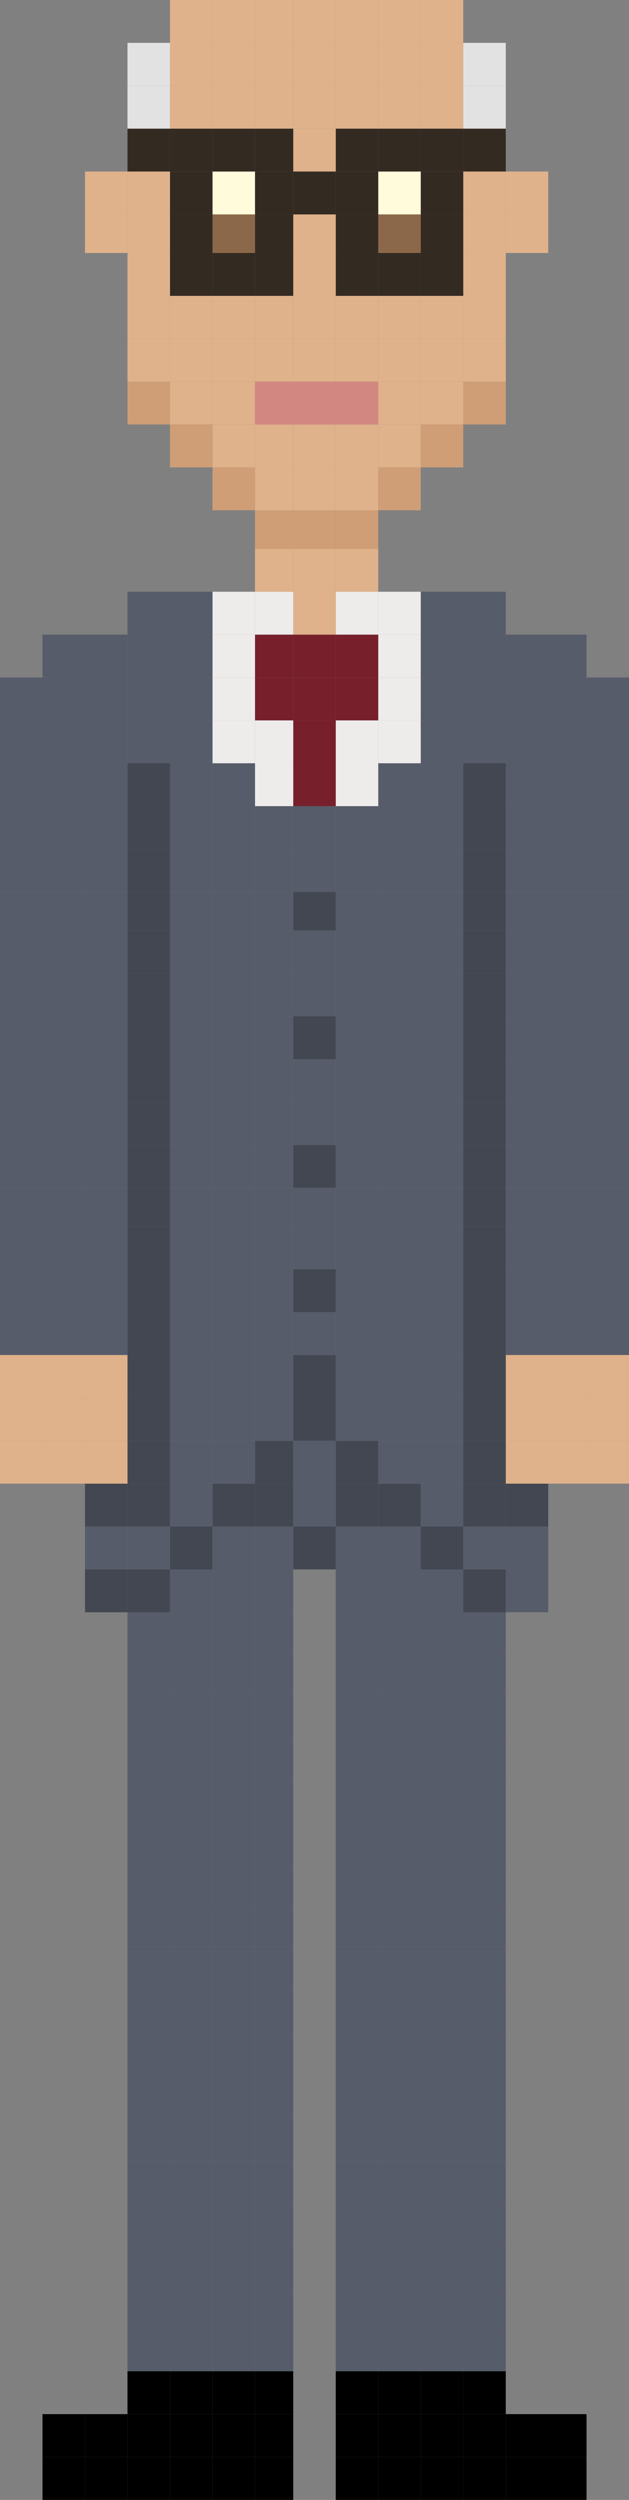 <?xml version="1.0" encoding="utf-8"?>
<!-- Generator: Adobe Illustrator 16.0.0, SVG Export Plug-In . SVG Version: 6.00 Build 0)  -->
<!DOCTYPE svg PUBLIC "-//W3C//DTD SVG 1.1//EN" "http://www.w3.org/Graphics/SVG/1.1/DTD/svg11.dtd">
<svg version="1.1" id="Layer_1" xmlns="http://www.w3.org/2000/svg" xmlns:xlink="http://www.w3.org/1999/xlink" x="0px" y="0px"
	 width="63px" height="250px" viewBox="0 0 63 250" enable-background="new 0 0 63 250" xml:space="preserve">
<rect x="0" y="0" width="63" height="250" fill="#808080" stroke="none"/>
<g id="XMLID_79_">
	<g id="XMLID_80_">
		<g>
			<rect x="58.746" y="144.081" fill="#DFB28B" width="4.253" height="4.289"/>
			<rect x="58.746" y="139.793" fill="#DFB28B" width="4.253" height="4.288"/>
			<rect x="58.746" y="135.505" fill="#DFB28B" width="4.253" height="4.288"/>
			<rect x="58.746" y="131.217" fill="#575C6A" width="4.253" height="4.288"/>
			<rect x="58.746" y="126.929" fill="#575C6A" width="4.253" height="4.288"/>
			<rect x="58.746" y="122.641" fill="#575C6A" width="4.253" height="4.288"/>
			<rect x="58.746" y="118.781" fill="#575C6A" width="4.253" height="3.859"/>
			<rect x="58.746" y="114.493" fill="#575C6A" width="4.253" height="4.288"/>
			<rect x="58.746" y="110.205" fill="#575C6A" width="4.253" height="4.288"/>
			<rect x="58.746" y="105.917" fill="#575C6A" width="4.253" height="4.288"/>
			<rect x="58.746" y="101.629" fill="#575C6A" width="4.253" height="4.288"/>
			<rect x="58.746" y="97.34" fill="#575C6A" width="4.253" height="4.289"/>
			<rect x="58.746" y="93.052" fill="#575C6A" width="4.253" height="4.288"/>
			<rect x="58.746" y="89.193" fill="#575C6A" width="4.253" height="3.859"/>
			<rect x="58.746" y="84.905" fill="#575C6A" width="4.253" height="4.288"/>
			<rect x="58.746" y="80.617" fill="#575C6A" width="4.253" height="4.288"/>
			<rect x="58.746" y="76.329" fill="#575C6A" width="4.253" height="4.288"/>
			<rect x="58.746" y="72.041" fill="#575C6A" width="4.253" height="4.288"/>
			<rect x="58.746" y="67.752" fill="#575C6A" width="4.253" height="4.289"/>
			<rect x="54.911" y="245.711" width="3.835" height="4.288"/>
			<rect x="54.911" y="241.423" width="3.835" height="4.288"/>
			<rect x="54.911" y="144.081" fill="#DFB28B" width="3.835" height="4.289"/>
			<rect x="54.911" y="139.793" fill="#DFB28B" width="3.835" height="4.288"/>
			<rect x="54.911" y="135.505" fill="#DFB28B" width="3.835" height="4.288"/>
			<rect x="54.911" y="131.217" fill="#575C6A" width="3.835" height="4.288"/>
			<rect x="54.911" y="126.929" fill="#575C6A" width="3.835" height="4.288"/>
			<rect x="54.911" y="122.641" fill="#575C6A" width="3.835" height="4.288"/>
			<rect x="54.911" y="118.781" fill="#575C6A" width="3.835" height="3.859"/>
			<rect x="54.911" y="114.493" fill="#575C6A" width="3.835" height="4.288"/>
			<rect x="54.911" y="110.205" fill="#575C6A" width="3.835" height="4.288"/>
			<rect x="54.911" y="105.917" fill="#575C6A" width="3.835" height="4.288"/>
			<rect x="54.911" y="101.629" fill="#575C6A" width="3.835" height="4.288"/>
			<rect x="54.911" y="97.34" fill="#575C6A" width="3.835" height="4.289"/>
			<rect x="54.911" y="93.052" fill="#575C6A" width="3.835" height="4.288"/>
			<rect x="54.911" y="89.193" fill="#575C6A" width="3.835" height="3.859"/>
			<rect x="54.911" y="84.905" fill="#575C6A" width="3.835" height="4.288"/>
			<rect x="54.911" y="80.617" fill="#575C6A" width="3.835" height="4.288"/>
			<rect x="54.911" y="76.329" fill="#575C6A" width="3.835" height="4.288"/>
			<rect x="54.911" y="72.041" fill="#575C6A" width="3.835" height="4.288"/>
			<rect x="54.911" y="67.752" fill="#575C6A" width="3.835" height="4.289"/>
			<rect x="54.911" y="63.464" fill="#575C6A" width="3.835" height="4.288"/>
			<rect x="50.658" y="245.711" width="4.253" height="4.288"/>
			<rect x="50.658" y="241.423" width="4.253" height="4.288"/>
			<rect x="50.658" y="156.946" fill="#575C6A" width="4.253" height="4.288"/>
			<rect x="50.658" y="152.658" fill="#575C6A" width="4.253" height="4.288"/>
			<rect x="50.658" y="148.37" fill="#434751" width="4.253" height="4.288"/>
			<rect x="50.658" y="144.081" fill="#DFB28B" width="4.253" height="4.289"/>
			<rect x="50.658" y="139.793" fill="#DFB28B" width="4.253" height="4.288"/>
			<rect x="50.658" y="135.505" fill="#DFB28B" width="4.253" height="4.288"/>
			<rect x="50.658" y="131.217" fill="#575C6A" width="4.253" height="4.288"/>
			<rect x="50.658" y="126.929" fill="#575C6A" width="4.253" height="4.288"/>
			<rect x="50.658" y="122.641" fill="#575C6A" width="4.253" height="4.288"/>
			<rect x="50.658" y="118.781" fill="#575C6A" width="4.253" height="3.859"/>
			<rect x="50.658" y="114.493" fill="#575C6A" width="4.253" height="4.288"/>
			<rect x="50.658" y="110.205" fill="#575C6A" width="4.253" height="4.288"/>
			<rect x="50.658" y="105.917" fill="#575C6A" width="4.253" height="4.288"/>
			<rect x="50.658" y="101.629" fill="#575C6A" width="4.253" height="4.288"/>
			<rect x="50.658" y="97.34" fill="#575C6A" width="4.253" height="4.289"/>
			<rect x="50.658" y="93.052" fill="#575C6A" width="4.253" height="4.288"/>
			<rect x="50.658" y="89.193" fill="#575C6A" width="4.253" height="3.859"/>
			<rect x="50.658" y="84.905" fill="#575C6A" width="4.253" height="4.288"/>
			<rect x="50.658" y="80.617" fill="#575C6A" width="4.253" height="4.288"/>
			<rect x="50.658" y="76.329" fill="#575C6A" width="4.253" height="4.288"/>
			<rect x="50.658" y="72.041" fill="#575C6A" width="4.253" height="4.288"/>
			<rect x="50.658" y="67.752" fill="#575C6A" width="4.253" height="4.289"/>
			<rect x="50.658" y="63.464" fill="#575C6A" width="4.253" height="4.288"/>
			<rect x="50.658" y="21.44" fill="#DFB28B" width="4.253" height="3.859"/>
			<rect x="50.658" y="17.152" fill="#DFB28B" width="4.253" height="4.288"/>
			<rect x="46.397" y="245.711" width="4.261" height="4.288"/>
			<rect x="46.397" y="241.423" width="4.261" height="4.288"/>
			<rect x="46.397" y="237.135" width="4.261" height="4.288"/>
			<rect x="46.397" y="232.847" fill="#575C6A" width="4.261" height="4.288"/>
			<rect x="46.397" y="228.987" fill="#575C6A" width="4.261" height="3.859"/>
			<rect x="46.397" y="224.699" fill="#575C6A" width="4.261" height="4.288"/>
			<rect x="46.397" y="220.411" fill="#575C6A" width="4.261" height="4.288"/>
			<rect x="46.397" y="216.123" fill="#575C6A" width="4.261" height="4.288"/>
			<rect x="46.397" y="211.835" fill="#575C6A" width="4.261" height="4.288"/>
			<rect x="46.397" y="207.546" fill="#575C6A" width="4.261" height="4.289"/>
			<rect x="46.397" y="203.258" fill="#575C6A" width="4.261" height="4.288"/>
			<rect x="46.397" y="198.97" fill="#575C6A" width="4.261" height="4.288"/>
			<rect x="46.397" y="194.682" fill="#575C6A" width="4.261" height="4.288"/>
			<rect x="46.397" y="190.822" fill="#575C6A" width="4.261" height="3.859"/>
			<rect x="46.397" y="186.534" fill="#575C6A" width="4.261" height="4.288"/>
			<rect x="46.397" y="182.246" fill="#575C6A" width="4.261" height="4.288"/>
			<rect x="46.397" y="177.958" fill="#575C6A" width="4.261" height="4.288"/>
			<rect x="46.397" y="173.67" fill="#575C6A" width="4.261" height="4.288"/>
			<rect x="46.397" y="169.382" fill="#575C6A" width="4.261" height="4.288"/>
			<rect x="46.397" y="165.094" fill="#575C6A" width="4.261" height="4.288"/>
			<rect x="46.397" y="161.234" fill="#575C6A" width="4.261" height="3.859"/>
			<rect x="46.397" y="156.946" fill="#434751" width="4.261" height="4.288"/>
			<rect x="46.397" y="152.658" fill="#575C6A" width="4.261" height="4.288"/>
			<rect x="46.397" y="148.37" fill="#434751" width="4.261" height="4.288"/>
			<rect x="46.397" y="144.081" fill="#434751" width="4.261" height="4.289"/>
			<rect x="46.397" y="139.793" fill="#434751" width="4.261" height="4.288"/>
			<rect x="46.397" y="135.505" fill="#434751" width="4.261" height="4.288"/>
			<rect x="46.397" y="131.217" fill="#434751" width="4.261" height="4.288"/>
			<rect x="46.397" y="126.929" fill="#434751" width="4.261" height="4.288"/>
			<rect x="46.397" y="122.641" fill="#434751" width="4.261" height="4.288"/>
			<rect x="46.397" y="118.781" fill="#434751" width="4.261" height="3.859"/>
			<rect x="46.397" y="114.493" fill="#434751" width="4.261" height="4.288"/>
			<rect x="46.397" y="110.205" fill="#434751" width="4.261" height="4.288"/>
			<rect x="46.397" y="105.917" fill="#434751" width="4.261" height="4.288"/>
			<rect x="46.397" y="101.629" fill="#434751" width="4.261" height="4.288"/>
			<rect x="46.397" y="97.34" fill="#434751" width="4.261" height="4.289"/>
			<rect x="46.397" y="93.052" fill="#434751" width="4.261" height="4.288"/>
			<rect x="46.397" y="89.193" fill="#434751" width="4.261" height="3.859"/>
			<rect x="46.397" y="84.905" fill="#434751" width="4.261" height="4.288"/>
			<rect x="46.397" y="80.617" fill="#434751" width="4.261" height="4.288"/>
			<rect x="46.397" y="76.329" fill="#434751" width="4.261" height="4.288"/>
			<rect x="46.397" y="72.041" fill="#575C6A" width="4.261" height="4.288"/>
			<rect x="46.397" y="67.752" fill="#575C6A" width="4.261" height="4.289"/>
			<rect x="46.397" y="63.464" fill="#575C6A" width="4.261" height="4.288"/>
			<rect x="46.397" y="59.176" fill="#575C6A" width="4.261" height="4.288"/>
			<rect x="46.397" y="38.164" fill="#CF9E76" width="4.261" height="4.288"/>
			<rect x="46.397" y="33.875" fill="#DFB28B" width="4.261" height="4.289"/>
			<rect x="46.397" y="29.587" fill="#DFB28B" width="4.261" height="4.288"/>
			<rect x="46.397" y="25.299" fill="#DFB28B" width="4.261" height="4.288"/>
			<rect x="46.397" y="21.44" fill="#DFB28B" width="4.261" height="3.859"/>
			<rect x="46.397" y="17.152" fill="#DFB28B" width="4.261" height="4.288"/>
			<rect x="46.397" y="12.864" fill="#332A22" width="4.261" height="4.288"/>
			<rect x="46.397" y="8.576" fill="#E2E2E2" width="4.261" height="4.288"/>
			<rect x="46.397" y="4.288" fill="#E2E2E2" width="4.261" height="4.288"/>
			<rect x="42.141" y="245.711" width="4.257" height="4.288"/>
			<rect x="42.141" y="241.423" width="4.257" height="4.288"/>
			<rect x="42.141" y="237.135" width="4.257" height="4.288"/>
			<rect x="42.141" y="232.847" fill="#575C6A" width="4.257" height="4.288"/>
			<rect x="42.141" y="228.987" fill="#575C6A" width="4.257" height="3.859"/>
			<rect x="42.141" y="224.699" fill="#575C6A" width="4.257" height="4.288"/>
			<rect x="42.141" y="220.411" fill="#575C6A" width="4.257" height="4.288"/>
			<rect x="42.141" y="216.123" fill="#575C6A" width="4.257" height="4.288"/>
			<rect x="42.141" y="211.835" fill="#575C6A" width="4.257" height="4.288"/>
			<rect x="42.141" y="207.546" fill="#575C6A" width="4.257" height="4.289"/>
			<rect x="42.141" y="203.258" fill="#575C6A" width="4.257" height="4.288"/>
			<rect x="42.141" y="198.97" fill="#575C6A" width="4.257" height="4.288"/>
			<rect x="42.141" y="194.682" fill="#575C6A" width="4.257" height="4.288"/>
			<rect x="42.141" y="190.822" fill="#575C6A" width="4.257" height="3.859"/>
			<rect x="42.141" y="186.534" fill="#575C6A" width="4.257" height="4.288"/>
			<rect x="42.141" y="182.246" fill="#575C6A" width="4.257" height="4.288"/>
			<rect x="42.141" y="177.958" fill="#575C6A" width="4.257" height="4.288"/>
			<rect x="42.141" y="173.67" fill="#575C6A" width="4.257" height="4.288"/>
			<rect x="42.141" y="169.382" fill="#575C6A" width="4.257" height="4.288"/>
			<rect x="42.141" y="165.094" fill="#575C6A" width="4.257" height="4.288"/>
			<rect x="42.141" y="161.234" fill="#575C6A" width="4.257" height="3.859"/>
			<rect x="42.141" y="156.946" fill="#575C6A" width="4.257" height="4.288"/>
			<rect x="42.141" y="152.658" fill="#434751" width="4.257" height="4.288"/>
			<rect x="42.141" y="148.37" fill="#575C6A" width="4.257" height="4.288"/>
			<rect x="42.141" y="144.081" fill="#575C6A" width="4.257" height="4.289"/>
			<rect x="42.141" y="139.793" fill="#575C6A" width="4.257" height="4.288"/>
			<rect x="42.141" y="135.505" fill="#575C6A" width="4.257" height="4.288"/>
			<rect x="42.141" y="131.217" fill="#575C6A" width="4.257" height="4.288"/>
			<rect x="42.141" y="126.929" fill="#575C6A" width="4.257" height="4.288"/>
			<rect x="42.141" y="122.641" fill="#575C6A" width="4.257" height="4.288"/>
			<rect x="42.141" y="118.781" fill="#575C6A" width="4.257" height="3.859"/>
			<rect x="42.141" y="114.493" fill="#575C6A" width="4.257" height="4.288"/>
			<rect x="42.141" y="110.205" fill="#575C6A" width="4.257" height="4.288"/>
			<rect x="42.141" y="105.917" fill="#575C6A" width="4.257" height="4.288"/>
			<rect x="42.141" y="101.629" fill="#575C6A" width="4.257" height="4.288"/>
			<rect x="42.141" y="97.34" fill="#575C6A" width="4.257" height="4.289"/>
			<rect x="42.141" y="93.052" fill="#575C6A" width="4.257" height="4.288"/>
			<rect x="42.141" y="89.193" fill="#575C6A" width="4.257" height="3.859"/>
			<rect x="42.141" y="84.905" fill="#575C6A" width="4.257" height="4.288"/>
			<rect x="42.141" y="80.617" fill="#575C6A" width="4.257" height="4.288"/>
			<rect x="42.141" y="76.329" fill="#575C6A" width="4.257" height="4.288"/>
			<rect x="42.141" y="72.041" fill="#575C6A" width="4.257" height="4.288"/>
			<rect x="42.141" y="67.752" fill="#575C6A" width="4.257" height="4.289"/>
			<rect x="42.141" y="63.464" fill="#575C6A" width="4.257" height="4.288"/>
			<rect x="42.141" y="59.176" fill="#575C6A" width="4.257" height="4.288"/>
			<rect x="42.141" y="42.452" fill="#CF9E76" width="4.257" height="4.288"/>
			<rect x="42.141" y="38.164" fill="#DFB28B" width="4.257" height="4.288"/>
			<rect x="42.141" y="33.875" fill="#DFB28B" width="4.257" height="4.289"/>
			<rect x="42.141" y="29.587" fill="#DFB28B" width="4.257" height="4.288"/>
			<rect x="42.141" y="25.299" fill="#332A22" width="4.257" height="4.288"/>
			<rect x="42.141" y="21.44" fill="#332A22" width="4.257" height="3.859"/>
			<rect x="42.141" y="17.152" fill="#332A22" width="4.257" height="4.288"/>
			<rect x="42.141" y="12.864" fill="#332A22" width="4.257" height="4.288"/>
			<rect x="42.141" y="8.576" fill="#DFB28B" width="4.257" height="4.288"/>
			<rect x="42.141" y="4.288" fill="#DFB28B" width="4.257" height="4.288"/>
			<rect x="42.141" y="-0.001" fill="#DFB28B" width="4.257" height="4.289"/>
			<rect x="37.884" y="245.711" width="4.257" height="4.288"/>
			<rect x="37.884" y="241.423" width="4.257" height="4.288"/>
			<rect x="37.884" y="237.135" width="4.257" height="4.288"/>
			<rect x="37.884" y="232.847" fill="#575C6A" width="4.257" height="4.288"/>
			<rect x="37.884" y="228.987" fill="#575C6A" width="4.257" height="3.859"/>
			<rect x="37.884" y="224.699" fill="#575C6A" width="4.257" height="4.288"/>
			<rect x="37.884" y="220.411" fill="#575C6A" width="4.257" height="4.288"/>
			<rect x="37.884" y="216.123" fill="#575C6A" width="4.257" height="4.288"/>
			<rect x="37.884" y="211.835" fill="#575C6A" width="4.257" height="4.288"/>
			<rect x="37.884" y="207.546" fill="#575C6A" width="4.257" height="4.289"/>
			<rect x="37.884" y="203.258" fill="#575C6A" width="4.257" height="4.288"/>
			<rect x="37.884" y="198.97" fill="#575C6A" width="4.257" height="4.288"/>
			<rect x="37.884" y="194.682" fill="#575C6A" width="4.257" height="4.288"/>
			<rect x="37.884" y="190.822" fill="#575C6A" width="4.257" height="3.859"/>
			<rect x="37.884" y="186.534" fill="#575C6A" width="4.257" height="4.288"/>
			<rect x="37.884" y="182.246" fill="#575C6A" width="4.257" height="4.288"/>
			<rect x="37.884" y="177.958" fill="#575C6A" width="4.257" height="4.288"/>
			<rect x="37.884" y="173.67" fill="#575C6A" width="4.257" height="4.288"/>
			<rect x="37.884" y="169.382" fill="#575C6A" width="4.257" height="4.288"/>
			<rect x="37.884" y="165.094" fill="#575C6A" width="4.257" height="4.288"/>
			<rect x="37.884" y="161.234" fill="#575C6A" width="4.257" height="3.859"/>
			<rect x="37.884" y="156.946" fill="#575C6A" width="4.257" height="4.288"/>
			<rect x="37.884" y="152.658" fill="#575C6A" width="4.257" height="4.288"/>
			<rect x="37.884" y="148.37" fill="#434751" width="4.257" height="4.288"/>
			<rect x="37.884" y="144.081" fill="#575C6A" width="4.257" height="4.289"/>
			<rect x="37.884" y="139.793" fill="#575C6A" width="4.257" height="4.288"/>
			<rect x="37.884" y="135.505" fill="#575C6A" width="4.257" height="4.288"/>
			<rect x="37.884" y="131.217" fill="#575C6A" width="4.257" height="4.288"/>
			<rect x="37.884" y="126.929" fill="#575C6A" width="4.257" height="4.288"/>
			<rect x="37.884" y="122.641" fill="#575C6A" width="4.257" height="4.288"/>
			<rect x="37.884" y="118.781" fill="#575C6A" width="4.257" height="3.859"/>
			<rect x="37.884" y="114.493" fill="#575C6A" width="4.257" height="4.288"/>
			<rect x="37.884" y="110.205" fill="#575C6A" width="4.257" height="4.288"/>
			<rect x="37.884" y="105.917" fill="#575C6A" width="4.257" height="4.288"/>
			<rect x="37.884" y="101.629" fill="#575C6A" width="4.257" height="4.288"/>
			<rect x="37.884" y="97.34" fill="#575C6A" width="4.257" height="4.289"/>
			<rect x="37.884" y="93.052" fill="#575C6A" width="4.257" height="4.288"/>
			<rect x="37.884" y="89.193" fill="#575C6A" width="4.257" height="3.859"/>
			<rect x="37.884" y="84.905" fill="#575C6A" width="4.257" height="4.288"/>
			<rect x="37.884" y="80.617" fill="#575C6A" width="4.257" height="4.288"/>
			<rect x="37.884" y="76.329" fill="#575C6A" width="4.257" height="4.288"/>
			<rect x="37.884" y="72.041" fill="#EDECEB" width="4.257" height="4.288"/>
			<rect x="37.884" y="67.752" fill="#EDECEB" width="4.257" height="4.289"/>
			<rect x="37.884" y="63.464" fill="#EDECEB" width="4.257" height="4.288"/>
			<rect x="37.884" y="59.176" fill="#EDECEB" width="4.257" height="4.288"/>
			<rect x="37.884" y="46.74" fill="#CF9E76" width="4.257" height="4.288"/>
			<rect x="37.884" y="42.452" fill="#DFB28B" width="4.257" height="4.288"/>
			<rect x="37.884" y="38.164" fill="#DFB28B" width="4.257" height="4.288"/>
			<rect x="37.884" y="33.875" fill="#DFB28B" width="4.257" height="4.289"/>
			<rect x="37.884" y="29.587" fill="#DFB28B" width="4.257" height="4.288"/>
			<rect x="37.884" y="25.299" fill="#332A22" width="4.257" height="4.288"/>
			<rect x="37.884" y="21.44" fill="#8C684A" width="4.257" height="3.859"/>
			<rect x="37.884" y="17.152" fill="#FFFBDB" width="4.257" height="4.288"/>
			<rect x="37.884" y="12.864" fill="#332A22" width="4.257" height="4.288"/>
			<rect x="37.884" y="8.576" fill="#DFB28B" width="4.257" height="4.288"/>
			<rect x="37.884" y="4.288" fill="#DFB28B" width="4.257" height="4.288"/>
			<rect x="37.884" y="-0.001" fill="#DFB28B" width="4.257" height="4.289"/>
			<rect x="33.627" y="245.711" width="4.257" height="4.288"/>
			<rect x="33.627" y="241.423" width="4.257" height="4.288"/>
			<rect x="33.627" y="237.135" width="4.257" height="4.288"/>
			<rect x="33.627" y="232.847" fill="#575C6A" width="4.257" height="4.288"/>
			<rect x="33.627" y="228.987" fill="#575C6A" width="4.257" height="3.859"/>
			<rect x="33.627" y="224.699" fill="#575C6A" width="4.257" height="4.288"/>
			<rect x="33.627" y="220.411" fill="#575C6A" width="4.257" height="4.288"/>
			<rect x="33.627" y="216.123" fill="#575C6A" width="4.257" height="4.288"/>
			<rect x="33.627" y="211.835" fill="#575C6A" width="4.257" height="4.288"/>
			<rect x="33.627" y="207.546" fill="#575C6A" width="4.257" height="4.289"/>
			<rect x="33.627" y="203.258" fill="#575C6A" width="4.257" height="4.288"/>
			<rect x="33.627" y="198.97" fill="#575C6A" width="4.257" height="4.288"/>
			<rect x="33.627" y="194.682" fill="#575C6A" width="4.257" height="4.288"/>
			<rect x="33.627" y="190.822" fill="#575C6A" width="4.257" height="3.859"/>
			<rect x="33.627" y="186.534" fill="#575C6A" width="4.257" height="4.288"/>
			<rect x="33.627" y="182.246" fill="#575C6A" width="4.257" height="4.288"/>
			<rect x="33.627" y="177.958" fill="#575C6A" width="4.257" height="4.288"/>
			<rect x="33.627" y="173.67" fill="#575C6A" width="4.257" height="4.288"/>
			<rect x="33.627" y="169.382" fill="#575C6A" width="4.257" height="4.288"/>
			<rect x="33.627" y="165.094" fill="#575C6A" width="4.257" height="4.288"/>
			<rect x="33.627" y="161.234" fill="#575C6A" width="4.257" height="3.859"/>
			<rect x="33.627" y="156.946" fill="#575C6A" width="4.257" height="4.288"/>
			<rect x="33.627" y="152.658" fill="#575C6A" width="4.257" height="4.288"/>
			<rect x="33.627" y="148.37" fill="#434751" width="4.257" height="4.288"/>
			<rect x="33.627" y="144.081" fill="#434751" width="4.257" height="4.289"/>
			<rect x="33.627" y="139.793" fill="#575C6A" width="4.257" height="4.288"/>
			<rect x="33.627" y="135.505" fill="#575C6A" width="4.257" height="4.288"/>
			<rect x="33.627" y="131.217" fill="#575C6A" width="4.257" height="4.288"/>
			<rect x="33.627" y="126.929" fill="#575C6A" width="4.257" height="4.288"/>
			<rect x="33.627" y="122.641" fill="#575C6A" width="4.257" height="4.288"/>
			<rect x="33.627" y="118.781" fill="#575C6A" width="4.257" height="3.859"/>
			<rect x="33.627" y="114.493" fill="#575C6A" width="4.257" height="4.288"/>
			<rect x="33.627" y="110.205" fill="#575C6A" width="4.257" height="4.288"/>
			<rect x="33.627" y="105.917" fill="#575C6A" width="4.257" height="4.288"/>
			<rect x="33.627" y="101.629" fill="#575C6A" width="4.257" height="4.288"/>
			<rect x="33.627" y="97.34" fill="#575C6A" width="4.257" height="4.289"/>
			<rect x="33.627" y="93.052" fill="#575C6A" width="4.257" height="4.288"/>
			<rect x="33.627" y="89.193" fill="#575C6A" width="4.257" height="3.859"/>
			<rect x="33.627" y="84.905" fill="#575C6A" width="4.257" height="4.288"/>
			<rect x="33.627" y="80.617" fill="#575C6A" width="4.257" height="4.288"/>
			<rect x="33.627" y="76.329" fill="#EDECEB" width="4.257" height="4.288"/>
			<rect x="33.627" y="72.041" fill="#EDECEB" width="4.257" height="4.288"/>
			<rect x="33.627" y="67.752" fill="#77202B" width="4.257" height="4.289"/>
			<rect x="33.627" y="63.464" fill="#77202B" width="4.257" height="4.288"/>
			<rect x="33.627" y="59.176" fill="#EDECEB" width="4.257" height="4.288"/>
			<rect x="33.627" y="54.888" fill="#DFB28B" width="4.257" height="4.288"/>
			<rect x="33.627" y="51.028" fill="#CF9E76" width="4.257" height="3.859"/>
			<rect x="33.627" y="46.74" fill="#DFB28B" width="4.257" height="4.288"/>
			<rect x="33.627" y="42.452" fill="#DFB28B" width="4.257" height="4.288"/>
			<rect x="33.627" y="38.164" fill="#D38781" width="4.257" height="4.288"/>
			<rect x="33.627" y="33.875" fill="#DFB28B" width="4.257" height="4.289"/>
			<rect x="33.627" y="29.587" fill="#DFB28B" width="4.257" height="4.288"/>
			<rect x="33.627" y="25.299" fill="#332A22" width="4.257" height="4.288"/>
			<rect x="33.627" y="21.44" fill="#332A22" width="4.257" height="3.859"/>
			<rect x="33.627" y="17.152" fill="#332A22" width="4.257" height="4.288"/>
			<rect x="33.627" y="12.864" fill="#332A22" width="4.257" height="4.288"/>
			<rect x="33.627" y="8.576" fill="#DFB28B" width="4.257" height="4.288"/>
			<rect x="33.627" y="4.288" fill="#DFB28B" width="4.257" height="4.288"/>
			<rect x="33.627" y="-0.001" fill="#DFB28B" width="4.257" height="4.289"/>
			<rect x="29.37" y="152.658" fill="#434751" width="4.257" height="4.288"/>
			<rect x="29.37" y="148.37" fill="#575C6A" width="4.257" height="4.288"/>
			<rect x="29.37" y="144.081" fill="#575C6A" width="4.257" height="4.289"/>
			<rect x="29.37" y="139.793" fill="#434751" width="4.257" height="4.288"/>
			<rect x="29.37" y="135.505" fill="#434751" width="4.257" height="4.288"/>
			<rect x="29.37" y="131.217" fill="#575C6A" width="4.257" height="4.288"/>
			<rect x="29.37" y="126.929" fill="#434751" width="4.257" height="4.288"/>
			<rect x="29.37" y="122.641" fill="#575C6A" width="4.257" height="4.288"/>
			<rect x="29.37" y="118.781" fill="#575C6A" width="4.257" height="3.859"/>
			<rect x="29.37" y="114.493" fill="#434751" width="4.257" height="4.288"/>
			<rect x="29.37" y="110.205" fill="#575C6A" width="4.257" height="4.288"/>
			<rect x="29.37" y="105.917" fill="#575C6A" width="4.257" height="4.288"/>
			<rect x="29.37" y="101.629" fill="#434751" width="4.257" height="4.288"/>
			<rect x="29.37" y="97.34" fill="#575C6A" width="4.257" height="4.289"/>
			<rect x="29.37" y="93.052" fill="#575C6A" width="4.257" height="4.288"/>
			<rect x="29.37" y="89.193" fill="#434751" width="4.257" height="3.859"/>
			<rect x="29.37" y="84.905" fill="#575C6A" width="4.257" height="4.288"/>
			<rect x="29.37" y="80.617" fill="#575C6A" width="4.257" height="4.288"/>
			<rect x="29.37" y="76.329" fill="#77202B" width="4.257" height="4.288"/>
			<rect x="29.37" y="72.041" fill="#77202B" width="4.257" height="4.288"/>
			<rect x="29.37" y="67.752" fill="#77202B" width="4.257" height="4.289"/>
			<rect x="29.37" y="63.464" fill="#77202B" width="4.257" height="4.288"/>
			<rect x="29.37" y="59.176" fill="#DFB28B" width="4.257" height="4.288"/>
			<rect x="29.37" y="54.888" fill="#DFB28B" width="4.257" height="4.288"/>
			<rect x="29.37" y="51.028" fill="#CF9E76" width="4.257" height="3.859"/>
			<rect x="29.37" y="46.74" fill="#DFB28B" width="4.257" height="4.288"/>
			<rect x="29.37" y="42.452" fill="#DFB28B" width="4.257" height="4.288"/>
			<rect x="29.37" y="38.164" fill="#D38781" width="4.257" height="4.288"/>
			<rect x="29.37" y="33.875" fill="#DFB28B" width="4.257" height="4.289"/>
			<rect x="29.37" y="29.587" fill="#DFB28B" width="4.257" height="4.288"/>
			<rect x="29.37" y="25.299" fill="#DFB28B" width="4.257" height="4.288"/>
			<rect x="29.37" y="21.44" fill="#DFB28B" width="4.257" height="3.859"/>
			<rect x="29.37" y="17.152" fill="#332A22" width="4.257" height="4.288"/>
			<rect x="29.37" y="12.864" fill="#DFB28B" width="4.257" height="4.288"/>
			<rect x="29.37" y="8.576" fill="#DFB28B" width="4.257" height="4.288"/>
			<rect x="29.37" y="4.288" fill="#DFB28B" width="4.257" height="4.288"/>
			<rect x="29.37" y="-0.001" fill="#DFB28B" width="4.257" height="4.289"/>
			<rect x="25.539" y="245.711" width="3.831" height="4.288"/>
			<rect x="25.539" y="241.423" width="3.831" height="4.288"/>
			<rect x="25.539" y="237.135" width="3.831" height="4.288"/>
			<rect x="25.539" y="232.847" fill="#575C6A" width="3.831" height="4.288"/>
			<rect x="25.539" y="228.987" fill="#575C6A" width="3.831" height="3.859"/>
			<rect x="25.539" y="224.699" fill="#575C6A" width="3.831" height="4.288"/>
			<rect x="25.539" y="220.411" fill="#575C6A" width="3.831" height="4.288"/>
			<rect x="25.539" y="216.123" fill="#575C6A" width="3.831" height="4.288"/>
			<rect x="25.539" y="211.835" fill="#575C6A" width="3.831" height="4.288"/>
			<rect x="25.539" y="207.546" fill="#575C6A" width="3.831" height="4.289"/>
			<rect x="25.539" y="203.258" fill="#575C6A" width="3.831" height="4.288"/>
			<rect x="25.539" y="198.97" fill="#575C6A" width="3.831" height="4.288"/>
			<rect x="25.539" y="194.682" fill="#575C6A" width="3.831" height="4.288"/>
			<rect x="25.539" y="190.822" fill="#575C6A" width="3.831" height="3.859"/>
			<rect x="25.539" y="186.534" fill="#575C6A" width="3.831" height="4.288"/>
			<rect x="25.539" y="182.246" fill="#575C6A" width="3.831" height="4.288"/>
			<rect x="25.539" y="177.958" fill="#575C6A" width="3.831" height="4.288"/>
			<rect x="25.539" y="173.67" fill="#575C6A" width="3.831" height="4.288"/>
			<rect x="25.539" y="169.382" fill="#575C6A" width="3.831" height="4.288"/>
			<rect x="25.539" y="165.094" fill="#575C6A" width="3.831" height="4.288"/>
			<rect x="25.539" y="161.234" fill="#575C6A" width="3.831" height="3.859"/>
			<rect x="25.539" y="156.946" fill="#575C6A" width="3.831" height="4.288"/>
			<rect x="25.539" y="152.658" fill="#575C6A" width="3.831" height="4.288"/>
			<rect x="25.539" y="148.37" fill="#434751" width="3.831" height="4.288"/>
			<rect x="25.539" y="144.081" fill="#434751" width="3.831" height="4.289"/>
			<rect x="25.539" y="139.793" fill="#575C6A" width="3.831" height="4.288"/>
			<rect x="25.539" y="135.505" fill="#575C6A" width="3.831" height="4.288"/>
			<rect x="25.539" y="131.217" fill="#575C6A" width="3.831" height="4.288"/>
			<rect x="25.539" y="126.929" fill="#575C6A" width="3.831" height="4.288"/>
			<rect x="25.539" y="122.641" fill="#575C6A" width="3.831" height="4.288"/>
			<rect x="25.539" y="118.781" fill="#575C6A" width="3.831" height="3.859"/>
			<rect x="25.539" y="114.493" fill="#575C6A" width="3.831" height="4.288"/>
			<rect x="25.539" y="110.205" fill="#575C6A" width="3.831" height="4.288"/>
			<rect x="25.539" y="105.917" fill="#575C6A" width="3.831" height="4.288"/>
			<rect x="25.539" y="101.629" fill="#575C6A" width="3.831" height="4.288"/>
			<rect x="25.539" y="97.34" fill="#575C6A" width="3.831" height="4.289"/>
			<rect x="25.539" y="93.052" fill="#575C6A" width="3.831" height="4.288"/>
			<rect x="25.539" y="89.193" fill="#575C6A" width="3.831" height="3.859"/>
			<rect x="25.539" y="84.905" fill="#575C6A" width="3.831" height="4.288"/>
			<rect x="25.539" y="80.617" fill="#575C6A" width="3.831" height="4.288"/>
			<rect x="25.539" y="76.329" fill="#EDECEB" width="3.831" height="4.288"/>
			<rect x="25.539" y="72.041" fill="#EDECEB" width="3.831" height="4.288"/>
			<rect x="25.539" y="67.752" fill="#77202B" width="3.831" height="4.289"/>
			<rect x="25.539" y="63.464" fill="#77202B" width="3.831" height="4.288"/>
			<rect x="25.539" y="59.176" fill="#EDECEB" width="3.831" height="4.288"/>
			<rect x="25.539" y="54.888" fill="#DFB28B" width="3.831" height="4.288"/>
			<rect x="25.539" y="51.028" fill="#CF9E76" width="3.831" height="3.859"/>
			<rect x="25.539" y="46.74" fill="#DFB28B" width="3.831" height="4.288"/>
			<rect x="25.539" y="42.452" fill="#DFB28B" width="3.831" height="4.288"/>
			<rect x="25.539" y="38.164" fill="#D38781" width="3.831" height="4.288"/>
			<rect x="25.539" y="33.875" fill="#DFB28B" width="3.831" height="4.289"/>
			<rect x="25.539" y="29.587" fill="#DFB28B" width="3.831" height="4.288"/>
			<rect x="25.539" y="25.299" fill="#332A22" width="3.831" height="4.288"/>
			<rect x="25.539" y="21.44" fill="#332A22" width="3.831" height="3.859"/>
			<rect x="25.539" y="17.152" fill="#332A22" width="3.831" height="4.288"/>
			<rect x="25.539" y="12.864" fill="#332A22" width="3.831" height="4.288"/>
			<rect x="25.539" y="8.576" fill="#DFB28B" width="3.831" height="4.288"/>
			<rect x="25.539" y="4.288" fill="#DFB28B" width="3.831" height="4.288"/>
			<rect x="25.539" y="-0.001" fill="#DFB28B" width="3.831" height="4.289"/>
			<rect x="21.283" y="245.711" width="4.256" height="4.288"/>
			<rect x="21.283" y="241.423" width="4.256" height="4.288"/>
			<rect x="21.283" y="237.135" width="4.256" height="4.288"/>
			<rect x="21.283" y="232.847" fill="#575C6A" width="4.256" height="4.288"/>
			<rect x="21.283" y="228.987" fill="#575C6A" width="4.256" height="3.859"/>
			<rect x="21.283" y="224.699" fill="#575C6A" width="4.256" height="4.288"/>
			<rect x="21.283" y="220.411" fill="#575C6A" width="4.256" height="4.288"/>
			<rect x="21.283" y="216.123" fill="#575C6A" width="4.256" height="4.288"/>
			<rect x="21.283" y="211.835" fill="#575C6A" width="4.256" height="4.288"/>
			<rect x="21.283" y="207.546" fill="#575C6A" width="4.256" height="4.289"/>
			<rect x="21.283" y="203.258" fill="#575C6A" width="4.256" height="4.288"/>
			<rect x="21.283" y="198.97" fill="#575C6A" width="4.256" height="4.288"/>
			<rect x="21.283" y="194.682" fill="#575C6A" width="4.256" height="4.288"/>
			<rect x="21.283" y="190.822" fill="#575C6A" width="4.256" height="3.859"/>
			<rect x="21.283" y="186.534" fill="#575C6A" width="4.256" height="4.288"/>
			<rect x="21.283" y="182.246" fill="#575C6A" width="4.256" height="4.288"/>
			<rect x="21.283" y="177.958" fill="#575C6A" width="4.256" height="4.288"/>
			<rect x="21.283" y="173.67" fill="#575C6A" width="4.256" height="4.288"/>
			<rect x="21.283" y="169.382" fill="#575C6A" width="4.256" height="4.288"/>
			<rect x="21.283" y="165.094" fill="#575C6A" width="4.256" height="4.288"/>
			<rect x="21.283" y="161.234" fill="#575C6A" width="4.256" height="3.859"/>
			<rect x="21.283" y="156.946" fill="#575C6A" width="4.256" height="4.288"/>
			<rect x="21.283" y="152.658" fill="#575C6A" width="4.256" height="4.288"/>
			<rect x="21.283" y="148.37" fill="#434751" width="4.256" height="4.288"/>
			<rect x="21.283" y="144.081" fill="#575C6A" width="4.256" height="4.289"/>
			<rect x="21.283" y="139.793" fill="#575C6A" width="4.256" height="4.288"/>
			<rect x="21.283" y="135.505" fill="#575C6A" width="4.256" height="4.288"/>
			<rect x="21.283" y="131.217" fill="#575C6A" width="4.256" height="4.288"/>
			<rect x="21.283" y="126.929" fill="#575C6A" width="4.256" height="4.288"/>
			<rect x="21.283" y="122.641" fill="#575C6A" width="4.256" height="4.288"/>
			<rect x="21.283" y="118.781" fill="#575C6A" width="4.256" height="3.859"/>
			<rect x="21.283" y="114.493" fill="#575C6A" width="4.256" height="4.288"/>
			<rect x="21.283" y="110.205" fill="#575C6A" width="4.256" height="4.288"/>
			<rect x="21.283" y="105.917" fill="#575C6A" width="4.256" height="4.288"/>
			<rect x="21.283" y="101.629" fill="#575C6A" width="4.256" height="4.288"/>
			<rect x="21.283" y="97.34" fill="#575C6A" width="4.256" height="4.289"/>
			<rect x="21.283" y="93.052" fill="#575C6A" width="4.256" height="4.288"/>
			<rect x="21.283" y="89.193" fill="#575C6A" width="4.256" height="3.859"/>
			<rect x="21.283" y="84.905" fill="#575C6A" width="4.256" height="4.288"/>
			<rect x="21.283" y="80.617" fill="#575C6A" width="4.256" height="4.288"/>
			<rect x="21.283" y="76.329" fill="#575C6A" width="4.256" height="4.288"/>
			<rect x="21.283" y="72.041" fill="#EDECEB" width="4.256" height="4.288"/>
			<rect x="21.283" y="67.752" fill="#EDECEB" width="4.256" height="4.289"/>
			<rect x="21.283" y="63.464" fill="#EDECEB" width="4.256" height="4.288"/>
			<rect x="21.283" y="59.176" fill="#EDECEB" width="4.256" height="4.288"/>
			<rect x="21.283" y="46.74" fill="#CF9E76" width="4.256" height="4.288"/>
			<rect x="21.283" y="42.452" fill="#DFB28B" width="4.256" height="4.288"/>
			<rect x="21.283" y="38.164" fill="#DFB28B" width="4.256" height="4.288"/>
			<rect x="21.283" y="33.875" fill="#DFB28B" width="4.256" height="4.289"/>
			<rect x="21.283" y="29.587" fill="#DFB28B" width="4.256" height="4.288"/>
			<rect x="21.283" y="25.299" fill="#332A22" width="4.256" height="4.288"/>
			<rect x="21.283" y="21.44" fill="#8C684A" width="4.256" height="3.859"/>
			<rect x="21.283" y="17.152" fill="#FFFBDB" width="4.256" height="4.288"/>
			<rect x="21.283" y="12.864" fill="#332A22" width="4.256" height="4.288"/>
			<rect x="21.283" y="8.576" fill="#DFB28B" width="4.256" height="4.288"/>
			<rect x="21.283" y="4.288" fill="#DFB28B" width="4.256" height="4.288"/>
			<rect x="21.283" y="-0.001" fill="#DFB28B" width="4.256" height="4.289"/>
			<rect x="17.026" y="245.711" width="4.257" height="4.288"/>
			<rect x="17.026" y="241.423" width="4.257" height="4.288"/>
			<rect x="17.026" y="237.135" width="4.257" height="4.288"/>
			<rect x="17.026" y="232.847" fill="#575C6A" width="4.257" height="4.288"/>
			<rect x="17.026" y="228.987" fill="#575C6A" width="4.257" height="3.859"/>
			<rect x="17.026" y="224.699" fill="#575C6A" width="4.257" height="4.288"/>
			<rect x="17.026" y="220.411" fill="#575C6A" width="4.257" height="4.288"/>
			<rect x="17.026" y="216.123" fill="#575C6A" width="4.257" height="4.288"/>
			<rect x="17.026" y="211.835" fill="#575C6A" width="4.257" height="4.288"/>
			<rect x="17.026" y="207.546" fill="#575C6A" width="4.257" height="4.289"/>
			<rect x="17.026" y="203.258" fill="#575C6A" width="4.257" height="4.288"/>
			<rect x="17.026" y="198.97" fill="#575C6A" width="4.257" height="4.288"/>
			<rect x="17.026" y="194.682" fill="#575C6A" width="4.257" height="4.288"/>
			<rect x="17.026" y="190.822" fill="#575C6A" width="4.257" height="3.859"/>
			<rect x="17.026" y="186.534" fill="#575C6A" width="4.257" height="4.288"/>
			<rect x="17.026" y="182.246" fill="#575C6A" width="4.257" height="4.288"/>
			<rect x="17.026" y="177.958" fill="#575C6A" width="4.257" height="4.288"/>
			<rect x="17.026" y="173.67" fill="#575C6A" width="4.257" height="4.288"/>
			<rect x="17.026" y="169.382" fill="#575C6A" width="4.257" height="4.288"/>
			<rect x="17.026" y="165.094" fill="#575C6A" width="4.257" height="4.288"/>
			<rect x="17.026" y="161.234" fill="#575C6A" width="4.257" height="3.859"/>
			<rect x="17.026" y="156.946" fill="#575C6A" width="4.257" height="4.288"/>
			<rect x="17.026" y="152.658" fill="#434751" width="4.257" height="4.288"/>
			<rect x="17.026" y="148.37" fill="#575C6A" width="4.257" height="4.288"/>
			<rect x="17.026" y="144.081" fill="#575C6A" width="4.257" height="4.289"/>
			<rect x="17.026" y="139.793" fill="#575C6A" width="4.257" height="4.288"/>
			<rect x="17.026" y="135.505" fill="#575C6A" width="4.257" height="4.288"/>
			<rect x="17.026" y="131.217" fill="#575C6A" width="4.257" height="4.288"/>
			<rect x="17.026" y="126.929" fill="#575C6A" width="4.257" height="4.288"/>
			<rect x="17.026" y="122.641" fill="#575C6A" width="4.257" height="4.288"/>
			<rect x="17.026" y="118.781" fill="#575C6A" width="4.257" height="3.859"/>
			<rect x="17.026" y="114.493" fill="#575C6A" width="4.257" height="4.288"/>
			<rect x="17.026" y="110.205" fill="#575C6A" width="4.257" height="4.288"/>
			<rect x="17.026" y="105.917" fill="#575C6A" width="4.257" height="4.288"/>
			<rect x="17.026" y="101.629" fill="#575C6A" width="4.257" height="4.288"/>
			<rect x="17.026" y="97.34" fill="#575C6A" width="4.257" height="4.289"/>
			<rect x="17.026" y="93.052" fill="#575C6A" width="4.257" height="4.288"/>
			<rect x="17.026" y="89.193" fill="#575C6A" width="4.257" height="3.859"/>
			<rect x="17.026" y="84.905" fill="#575C6A" width="4.257" height="4.288"/>
			<rect x="17.026" y="80.617" fill="#575C6A" width="4.257" height="4.288"/>
			<rect x="17.026" y="76.329" fill="#575C6A" width="4.257" height="4.288"/>
			<rect x="17.026" y="72.041" fill="#575C6A" width="4.257" height="4.288"/>
			<rect x="17.026" y="67.752" fill="#575C6A" width="4.257" height="4.289"/>
			<rect x="17.026" y="63.464" fill="#575C6A" width="4.257" height="4.288"/>
			<rect x="17.026" y="59.176" fill="#575C6A" width="4.257" height="4.288"/>
			<rect x="17.026" y="42.452" fill="#CF9E76" width="4.257" height="4.288"/>
			<rect x="17.026" y="38.164" fill="#DFB28B" width="4.257" height="4.288"/>
			<rect x="17.026" y="33.875" fill="#DFB28B" width="4.257" height="4.289"/>
			<rect x="17.026" y="29.587" fill="#DFB28B" width="4.257" height="4.288"/>
			<rect x="17.026" y="25.299" fill="#332A22" width="4.257" height="4.288"/>
			<rect x="17.026" y="21.44" fill="#332A22" width="4.257" height="3.859"/>
			<rect x="17.026" y="17.152" fill="#332A22" width="4.257" height="4.288"/>
			<rect x="17.026" y="12.864" fill="#332A22" width="4.257" height="4.288"/>
			<rect x="17.026" y="8.576" fill="#DFB28B" width="4.257" height="4.288"/>
			<rect x="17.026" y="4.288" fill="#DFB28B" width="4.257" height="4.288"/>
			<rect x="17.026" y="-0.001" fill="#DFB28B" width="4.257" height="4.289"/>
			<rect x="12.769" y="245.711" width="4.257" height="4.288"/>
			<rect x="12.769" y="241.423" width="4.257" height="4.288"/>
			<rect x="12.769" y="237.135" width="4.257" height="4.288"/>
			<rect x="12.769" y="232.847" fill="#575C6A" width="4.257" height="4.288"/>
			<rect x="12.769" y="228.987" fill="#575C6A" width="4.257" height="3.859"/>
			<rect x="12.769" y="224.699" fill="#575C6A" width="4.257" height="4.288"/>
			<rect x="12.769" y="220.411" fill="#575C6A" width="4.257" height="4.288"/>
			<rect x="12.769" y="216.123" fill="#575C6A" width="4.257" height="4.288"/>
			<rect x="12.769" y="211.835" fill="#575C6A" width="4.257" height="4.288"/>
			<rect x="12.769" y="207.546" fill="#575C6A" width="4.257" height="4.289"/>
			<rect x="12.769" y="203.258" fill="#575C6A" width="4.257" height="4.288"/>
			<rect x="12.769" y="198.97" fill="#575C6A" width="4.257" height="4.288"/>
			<rect x="12.769" y="194.682" fill="#575C6A" width="4.257" height="4.288"/>
			<rect x="12.769" y="190.822" fill="#575C6A" width="4.257" height="3.859"/>
			<rect x="12.769" y="186.534" fill="#575C6A" width="4.257" height="4.288"/>
			<rect x="12.769" y="182.246" fill="#575C6A" width="4.257" height="4.288"/>
			<rect x="12.769" y="177.958" fill="#575C6A" width="4.257" height="4.288"/>
			<rect x="12.769" y="173.67" fill="#575C6A" width="4.257" height="4.288"/>
			<rect x="12.769" y="169.382" fill="#575C6A" width="4.257" height="4.288"/>
			<rect x="12.769" y="165.094" fill="#575C6A" width="4.257" height="4.288"/>
			<rect x="12.769" y="161.234" fill="#575C6A" width="4.257" height="3.859"/>
			<rect x="12.769" y="156.946" fill="#434751" width="4.257" height="4.288"/>
			<rect x="12.769" y="152.658" fill="#575C6A" width="4.257" height="4.288"/>
			<rect x="12.769" y="148.37" fill="#434751" width="4.257" height="4.288"/>
			<rect x="12.769" y="144.081" fill="#434751" width="4.257" height="4.289"/>
			<rect x="12.769" y="139.793" fill="#434751" width="4.257" height="4.288"/>
			<rect x="12.769" y="135.505" fill="#434751" width="4.257" height="4.288"/>
			<rect x="12.769" y="131.217" fill="#434751" width="4.257" height="4.288"/>
			<rect x="12.769" y="126.929" fill="#434751" width="4.257" height="4.288"/>
			<rect x="12.769" y="122.641" fill="#434751" width="4.257" height="4.288"/>
			<rect x="12.769" y="118.781" fill="#434751" width="4.257" height="3.859"/>
			<rect x="12.769" y="114.493" fill="#434751" width="4.257" height="4.288"/>
			<rect x="12.769" y="110.205" fill="#434751" width="4.257" height="4.288"/>
			<rect x="12.769" y="105.917" fill="#434751" width="4.257" height="4.288"/>
			<rect x="12.769" y="101.629" fill="#434751" width="4.257" height="4.288"/>
			<rect x="12.769" y="97.34" fill="#434751" width="4.257" height="4.289"/>
			<rect x="12.769" y="93.052" fill="#434751" width="4.257" height="4.288"/>
			<rect x="12.769" y="89.193" fill="#434751" width="4.257" height="3.859"/>
			<rect x="12.769" y="84.905" fill="#434751" width="4.257" height="4.288"/>
			<rect x="12.769" y="80.617" fill="#434751" width="4.257" height="4.288"/>
			<rect x="12.769" y="76.329" fill="#434751" width="4.257" height="4.288"/>
			<rect x="12.769" y="72.041" fill="#575C6A" width="4.257" height="4.288"/>
			<rect x="12.769" y="67.752" fill="#575C6A" width="4.257" height="4.289"/>
			<rect x="12.769" y="63.464" fill="#575C6A" width="4.257" height="4.288"/>
			<rect x="12.769" y="59.176" fill="#575C6A" width="4.257" height="4.288"/>
			<rect x="12.769" y="38.164" fill="#CF9E76" width="4.257" height="4.288"/>
			<rect x="12.769" y="33.875" fill="#DFB28B" width="4.257" height="4.289"/>
			<rect x="12.769" y="29.587" fill="#DFB28B" width="4.257" height="4.288"/>
			<rect x="12.769" y="25.299" fill="#DFB28B" width="4.257" height="4.288"/>
			<rect x="12.769" y="21.44" fill="#DFB28B" width="4.257" height="3.859"/>
			<rect x="12.769" y="17.152" fill="#DFB28B" width="4.257" height="4.288"/>
			<rect x="12.769" y="12.864" fill="#332A22" width="4.257" height="4.288"/>
			<rect x="12.769" y="8.576" fill="#E2E2E2" width="4.257" height="4.288"/>
			<rect x="12.769" y="4.288" fill="#E2E2E2" width="4.257" height="4.288"/>
			<rect x="8.512" y="245.711" width="4.257" height="4.288"/>
			<rect x="8.512" y="241.423" width="4.257" height="4.288"/>
			<rect x="8.512" y="156.946" fill="#434751" width="4.257" height="4.288"/>
			<rect x="8.512" y="152.658" fill="#575C6A" width="4.257" height="4.288"/>
			<rect x="8.512" y="148.37" fill="#434751" width="4.257" height="4.288"/>
			<rect x="8.512" y="144.081" fill="#DFB28B" width="4.257" height="4.289"/>
			<rect x="8.512" y="139.793" fill="#DFB28B" width="4.257" height="4.288"/>
			<rect x="8.512" y="135.505" fill="#DFB28B" width="4.257" height="4.288"/>
			<rect x="8.512" y="131.217" fill="#575C6A" width="4.257" height="4.288"/>
			<rect x="8.512" y="126.929" fill="#575C6A" width="4.257" height="4.288"/>
			<rect x="8.512" y="122.641" fill="#575C6A" width="4.257" height="4.288"/>
			<rect x="8.512" y="118.781" fill="#575C6A" width="4.257" height="3.859"/>
			<rect x="8.512" y="114.493" fill="#575C6A" width="4.257" height="4.288"/>
			<rect x="8.512" y="110.205" fill="#575C6A" width="4.257" height="4.288"/>
			<rect x="8.512" y="105.917" fill="#575C6A" width="4.257" height="4.288"/>
			<rect x="8.512" y="101.629" fill="#575C6A" width="4.257" height="4.288"/>
			<rect x="8.512" y="97.34" fill="#575C6A" width="4.257" height="4.289"/>
			<rect x="8.512" y="93.052" fill="#575C6A" width="4.257" height="4.288"/>
			<rect x="8.512" y="89.193" fill="#575C6A" width="4.257" height="3.859"/>
			<rect x="8.512" y="84.905" fill="#575C6A" width="4.257" height="4.288"/>
			<rect x="8.512" y="80.617" fill="#575C6A" width="4.257" height="4.288"/>
			<rect x="8.512" y="76.329" fill="#575C6A" width="4.257" height="4.288"/>
			<rect x="8.512" y="72.041" fill="#575C6A" width="4.257" height="4.288"/>
			<rect x="8.512" y="67.752" fill="#575C6A" width="4.257" height="4.289"/>
			<rect x="8.512" y="63.464" fill="#575C6A" width="4.257" height="4.288"/>
			<rect x="8.512" y="21.44" fill="#DFB28B" width="4.257" height="3.859"/>
			<rect x="8.512" y="17.152" fill="#DFB28B" width="4.257" height="4.288"/>
			<rect x="4.255" y="245.711" width="4.257" height="4.288"/>
			<rect x="4.255" y="241.423" width="4.257" height="4.288"/>
			<rect x="4.255" y="144.081" fill="#DFB28B" width="4.257" height="4.289"/>
			<rect x="4.255" y="139.793" fill="#DFB28B" width="4.257" height="4.288"/>
			<rect x="4.255" y="135.505" fill="#DFB28B" width="4.257" height="4.288"/>
			<rect x="4.255" y="131.217" fill="#575C6A" width="4.257" height="4.288"/>
			<rect x="4.255" y="126.929" fill="#575C6A" width="4.257" height="4.288"/>
			<rect x="4.255" y="122.641" fill="#575C6A" width="4.257" height="4.288"/>
			<rect x="4.255" y="118.781" fill="#575C6A" width="4.257" height="3.859"/>
			<rect x="4.255" y="114.493" fill="#575C6A" width="4.257" height="4.288"/>
			<rect x="4.255" y="110.205" fill="#575C6A" width="4.257" height="4.288"/>
			<rect x="4.255" y="105.917" fill="#575C6A" width="4.257" height="4.288"/>
			<rect x="4.255" y="101.629" fill="#575C6A" width="4.257" height="4.288"/>
			<rect x="4.255" y="97.34" fill="#575C6A" width="4.257" height="4.289"/>
			<rect x="4.255" y="93.052" fill="#575C6A" width="4.257" height="4.288"/>
			<rect x="4.255" y="89.193" fill="#575C6A" width="4.257" height="3.859"/>
			<rect x="4.255" y="84.905" fill="#575C6A" width="4.257" height="4.288"/>
			<rect x="4.255" y="80.617" fill="#575C6A" width="4.257" height="4.288"/>
			<rect x="4.255" y="76.329" fill="#575C6A" width="4.257" height="4.288"/>
			<rect x="4.255" y="72.041" fill="#575C6A" width="4.257" height="4.288"/>
			<rect x="4.255" y="67.752" fill="#575C6A" width="4.257" height="4.289"/>
			<rect x="4.255" y="63.464" fill="#575C6A" width="4.257" height="4.288"/>
			<rect x="-0.001" y="144.081" fill="#DFB28B" width="4.257" height="4.289"/>
			<rect x="-0.001" y="139.793" fill="#DFB28B" width="4.257" height="4.288"/>
			<rect x="-0.001" y="135.505" fill="#DFB28B" width="4.257" height="4.288"/>
			<rect x="-0.001" y="131.217" fill="#575C6A" width="4.257" height="4.288"/>
			<rect x="-0.001" y="126.929" fill="#575C6A" width="4.257" height="4.288"/>
			<rect x="-0.001" y="122.641" fill="#575C6A" width="4.257" height="4.288"/>
			<rect x="-0.001" y="118.781" fill="#575C6A" width="4.257" height="3.859"/>
			<rect x="-0.001" y="114.493" fill="#575C6A" width="4.257" height="4.288"/>
			<rect x="-0.001" y="110.205" fill="#575C6A" width="4.257" height="4.288"/>
			<rect x="-0.001" y="105.917" fill="#575C6A" width="4.257" height="4.288"/>
			<rect x="-0.001" y="101.629" fill="#575C6A" width="4.257" height="4.288"/>
			<rect x="-0.001" y="97.34" fill="#575C6A" width="4.257" height="4.289"/>
			<rect x="-0.001" y="93.052" fill="#575C6A" width="4.257" height="4.288"/>
			<rect x="-0.001" y="89.193" fill="#575C6A" width="4.257" height="3.859"/>
			<rect x="-0.001" y="84.905" fill="#575C6A" width="4.257" height="4.288"/>
			<rect x="-0.001" y="80.617" fill="#575C6A" width="4.257" height="4.288"/>
			<rect x="-0.001" y="76.329" fill="#575C6A" width="4.257" height="4.288"/>
			<rect x="-0.001" y="72.041" fill="#575C6A" width="4.257" height="4.288"/>
			<rect x="-0.001" y="67.752" fill="#575C6A" width="4.257" height="4.289"/>
		</g>
		<g>
		</g>
	</g>
</g>
</svg>
